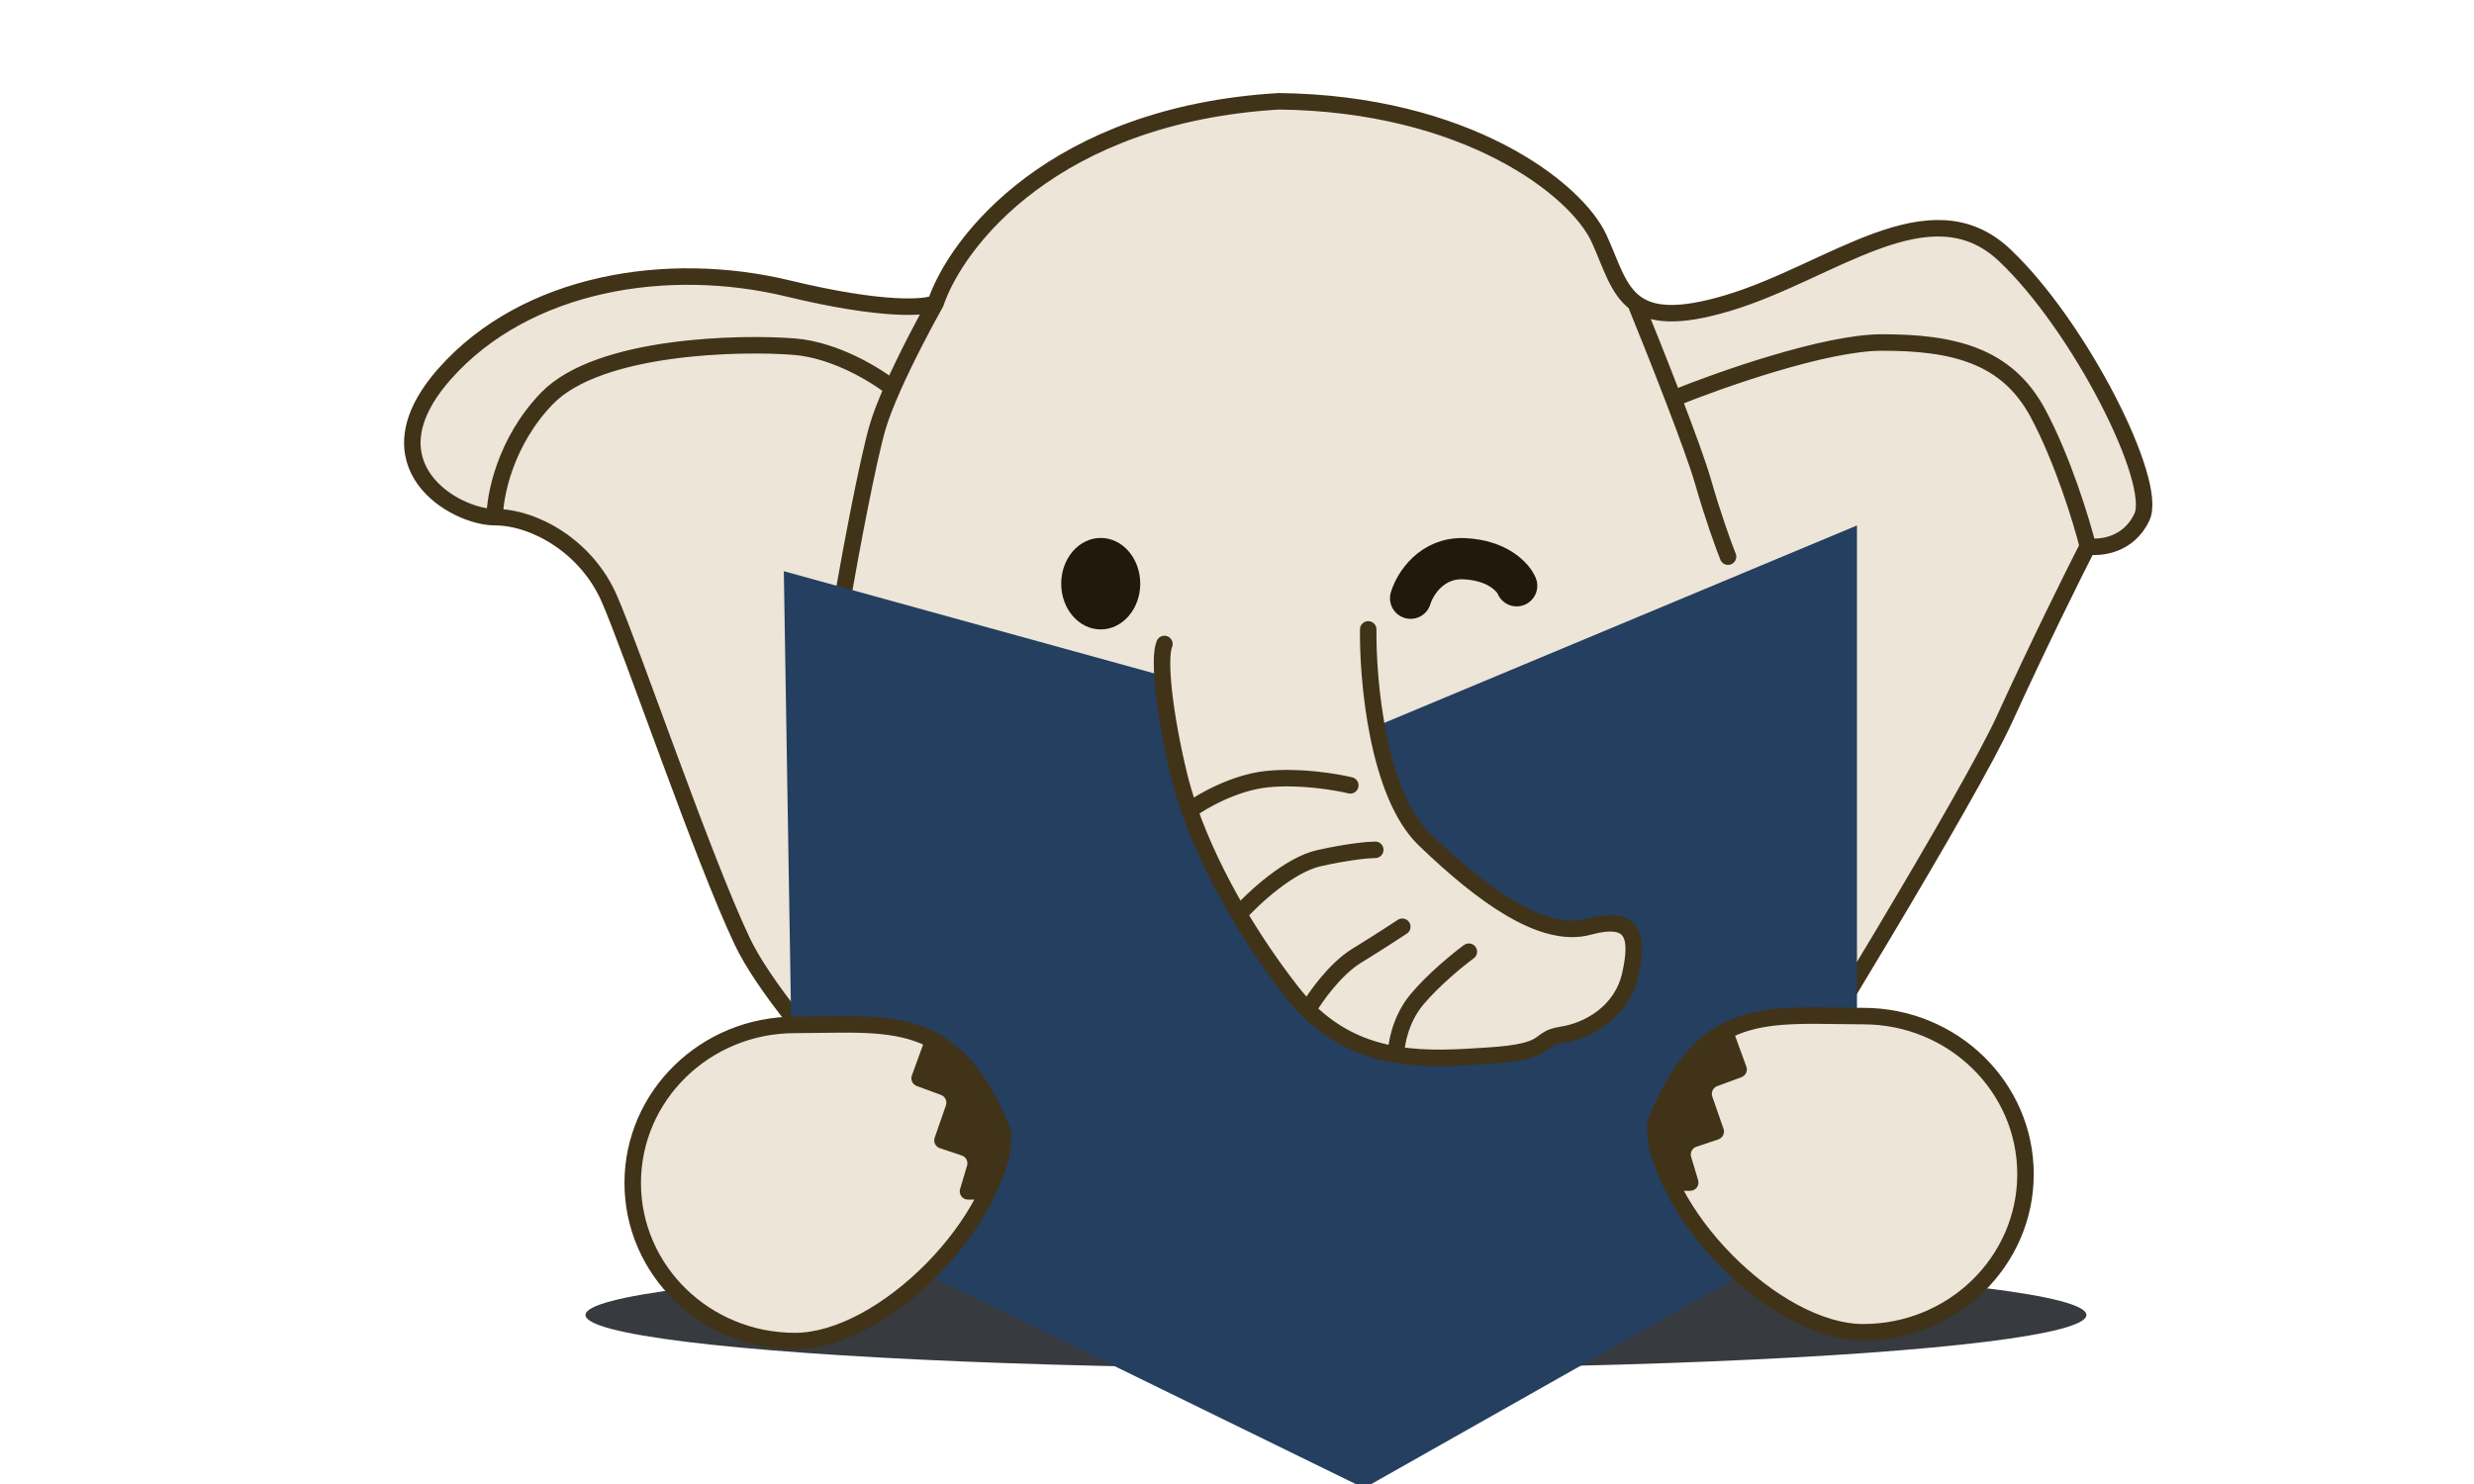 <svg width="300" height="180" viewBox="0 0 300 180" fill="none" xmlns="http://www.w3.org/2000/svg">
<g clip-path="url(#clip0_621_642)">
<ellipse cx="162" cy="159.5" rx="91" ry="6.5" fill="#373A3E"/>
<path d="M155.069 12.288C177.766 12.54 191.132 22.88 193.906 28.933C195.357 32.097 196.118 35.123 198.315 36.751C200.321 38.236 203.525 38.556 209.542 36.751C222.152 32.968 234.005 22.376 243.084 30.95C252.163 39.525 261.746 58.439 259.728 62.727C258.114 66.156 254.684 66.509 253.171 66.257C251.574 69.368 247.321 77.909 243.084 87.189C238.847 96.47 218.957 129.053 209.542 144.184C188.274 147.547 142.812 153.616 131.111 150.994C116.484 147.715 94.795 124.261 90.003 114.174C85.212 104.086 76.637 78.867 73.863 72.562C71.089 66.257 64.784 62.727 59.993 62.727C55.201 62.727 44.105 56.422 53.94 45.325C63.776 34.229 80.924 31.455 95.552 34.986C107.253 37.81 112.364 37.339 113.457 36.751C115.979 29.269 127.832 13.902 155.069 12.288Z" fill="#ECE5D8"/>
<path d="M253.171 66.257C254.684 66.509 258.114 66.156 259.728 62.727C261.746 58.439 252.163 39.525 243.084 30.95C234.005 22.376 222.152 32.968 209.542 36.751C203.525 38.556 200.321 38.236 198.315 36.751M253.171 66.257C251.574 69.368 247.321 77.909 243.084 87.189C238.847 96.47 218.957 129.053 209.542 144.184C188.274 147.547 142.812 153.616 131.111 150.994C116.484 147.715 94.795 124.261 90.003 114.174C85.212 104.086 76.637 78.867 73.863 72.562C71.089 66.257 64.784 62.727 59.993 62.727M253.171 66.257C252.415 63.231 250.145 55.766 247.119 50.117C243.336 43.056 236.779 41.542 228.204 41.542C221.345 41.542 208.484 46.082 202.912 48.352M59.993 62.727C55.201 62.727 44.105 56.422 53.94 45.325C63.776 34.229 80.924 31.455 95.552 34.986C107.253 37.81 112.364 37.339 113.457 36.751M59.993 62.727C59.993 60.121 61.254 53.597 66.297 48.352C72.602 41.795 90.003 41.542 96.308 42.047C101.352 42.45 106.355 45.578 108.226 47.091M113.457 36.751C115.979 29.269 127.832 13.902 155.069 12.288C177.766 12.54 191.132 22.88 193.906 28.933C195.357 32.097 196.118 35.123 198.315 36.751M113.457 36.751C112.193 38.992 109.923 43.261 108.226 47.091M198.315 36.751C199.456 39.547 201.26 44.052 202.912 48.352M209.542 67.518C209.038 66.257 207.726 62.676 206.516 58.439C205.925 56.371 204.487 52.454 202.912 48.352M102.361 71.553C103.201 66.762 105.185 56.119 106.396 51.882C106.779 50.542 107.441 48.863 108.226 47.091" stroke="#413318" stroke-width="2" stroke-linecap="round"/>
<path d="M225.178 63.735L165.409 88.702L95.047 69.284L96.308 146.706L165.409 180.5L225.178 146.706V63.735Z" fill="#243F5F"/>
<path d="M172.722 101.816C167.073 96.369 165.829 82.566 165.913 76.345L141.198 78.11C140.442 79.876 141.198 86.685 142.964 93.998C144.729 101.312 149.521 111.147 156.582 120.226C163.643 129.305 172.722 128.549 180.54 128.044C188.358 127.54 186.088 126.027 189.367 125.522C192.645 125.018 196.68 122.748 197.689 118.209C198.698 113.669 198.194 110.895 192.645 112.408C187.097 113.921 179.784 108.625 172.722 101.816Z" fill="#ECE5D8"/>
<path d="M165.913 76.345C165.829 82.566 167.073 96.369 172.722 101.816C179.784 108.625 187.097 113.921 192.645 112.408C198.194 110.895 198.698 113.669 197.689 118.209C196.68 122.748 192.645 125.018 189.367 125.522C186.088 126.027 188.358 127.54 180.54 128.044C176.949 128.276 173.092 128.561 169.287 127.921M141.198 78.11C140.442 79.876 141.198 86.685 142.964 93.998C143.289 95.348 143.718 96.784 144.246 98.286M169.287 127.921C169.287 126.701 169.791 123.656 171.809 121.235C173.826 118.814 176.852 116.359 178.113 115.435M169.287 127.921C165.572 127.297 161.906 125.792 158.585 122.496M158.585 122.496C157.902 121.818 157.233 121.064 156.582 120.226C154.197 117.16 152.071 114.008 150.233 110.895M158.585 122.496C159.462 120.983 161.872 117.553 164.495 115.939C167.118 114.325 169.287 112.913 170.043 112.408M150.233 110.895C151.961 108.962 156.324 104.893 159.956 104.086C163.587 103.279 166.008 103.077 166.765 103.077M150.233 110.895C147.634 106.493 145.61 102.171 144.246 98.286M144.246 98.286C145.736 97.193 149.703 94.906 153.651 94.503C157.598 94.099 162.021 94.839 163.738 95.259" stroke="#413318" stroke-width="2" stroke-linecap="round"/>
<path d="M245.614 142.419C245.614 152.986 236.827 161.594 225.935 161.594C220.616 161.594 214.302 157.979 209.252 152.832C204.261 147.747 200.789 141.456 200.708 136.298C203.651 128.787 207.155 125.638 211.135 124.261C213.184 123.552 215.423 123.289 217.901 123.212C219.454 123.163 221.046 123.187 222.726 123.212C223.758 123.228 224.824 123.244 225.935 123.244C236.827 123.244 245.614 131.852 245.614 142.419Z" fill="#ECE5D8" stroke="#413318" stroke-width="2"/>
<path d="M211.763 129.378L210.325 125.424C210.182 125.029 209.804 124.756 209.388 124.816C206.376 125.246 203.565 128.458 200.755 133.845C198.464 138.235 200.809 142.369 202.492 144.155C202.668 144.341 202.915 144.437 203.172 144.437H204.959C205.629 144.437 206.109 143.791 205.917 143.149L205.069 140.322C204.913 139.804 205.197 139.257 205.71 139.086L208.368 138.2C208.897 138.024 209.18 137.449 208.997 136.923L207.634 133.007C207.455 132.492 207.722 131.928 208.233 131.74L211.169 130.658C211.686 130.468 211.951 129.896 211.763 129.378Z" fill="#413318"/>
<path d="M76.724 143.488C76.724 154.055 85.511 162.663 96.403 162.663C101.722 162.663 108.036 159.047 113.086 153.901C118.077 148.816 121.549 142.524 121.63 137.367C118.687 129.855 115.183 126.706 111.203 125.329C109.154 124.62 106.915 124.358 104.437 124.28C102.884 124.232 101.292 124.256 99.612 124.281C98.58 124.296 97.514 124.312 96.403 124.312C85.511 124.312 76.724 132.921 76.724 143.488Z" fill="#ECE5D8" stroke="#413318" stroke-width="2"/>
<path d="M110.575 130.447L112.013 126.493C112.156 126.097 112.534 125.825 112.95 125.884C115.962 126.315 118.773 129.527 121.583 134.913C123.873 139.303 121.529 143.437 119.846 145.223C119.67 145.41 119.423 145.505 119.166 145.505H117.379C116.709 145.505 116.229 144.86 116.421 144.218L117.269 141.391C117.424 140.873 117.14 140.326 116.628 140.155L113.97 139.269C113.441 139.092 113.158 138.518 113.341 137.991L114.703 134.075C114.883 133.56 114.616 132.997 114.105 132.808L111.169 131.727C110.652 131.536 110.387 130.964 110.575 130.447Z" fill="#413318"/>
<ellipse cx="133.475" cy="70.797" rx="4.792" ry="5.548" fill="#20190C"/>
<path d="M171.052 72.562C171.556 70.881 173.574 67.569 177.609 67.77C181.644 67.972 183.493 70.04 183.914 71.049" stroke="#20190C" stroke-width="5" stroke-linecap="round"/>
</g>
<defs>
<clipPath id="clip0_621_642">
<rect width="300" height="180" fill="white"/>
</clipPath>
</defs>
</svg>
